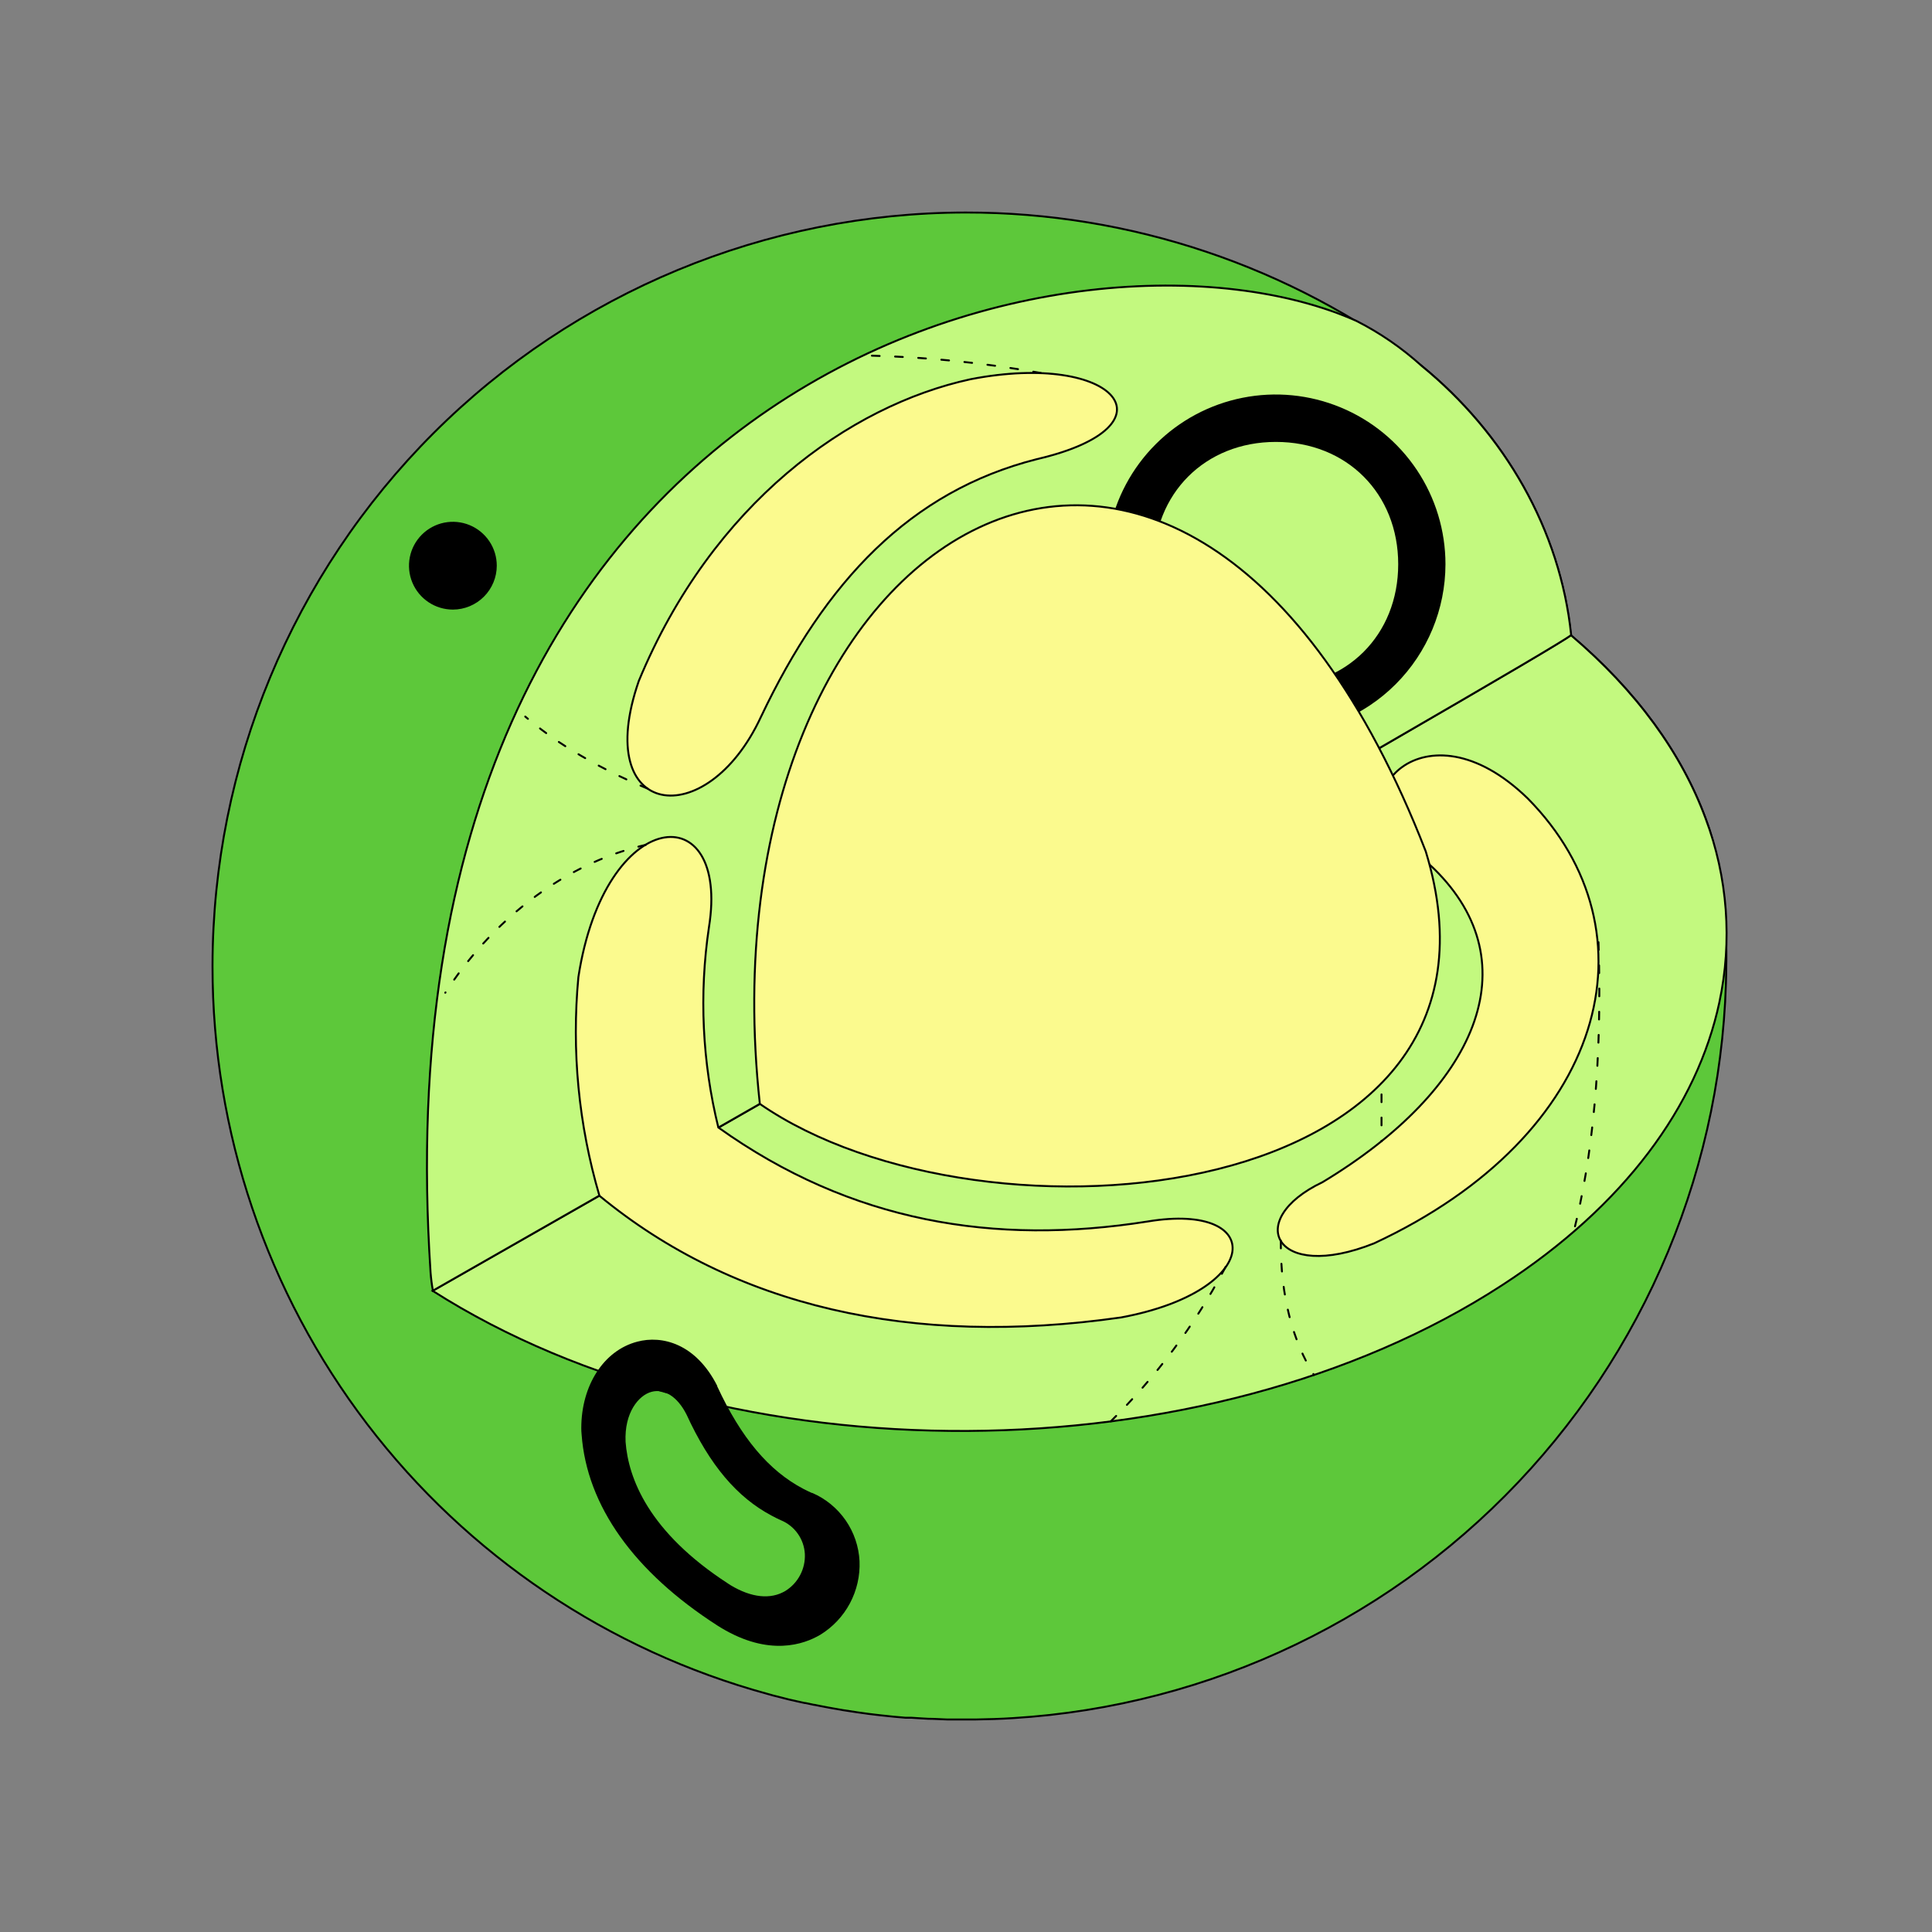 <svg width="200" height="200" viewBox="0 0 200 200" fill="none" xmlns="http://www.w3.org/2000/svg">
    <rect x="0" y="0" width="200" height="200" fill="#808080" stroke="none"/>
    <path d="M176.568 84.758C174.085 78.003 169.425 71.514 162.621 65.77C161.512 54.844 155.759 44.886 147.151 37.859C133.583 27.554 117.009 21.983 99.971 22C79.306 22.02 59.493 30.234 44.877 44.841C30.26 59.449 22.033 79.257 22 99.921V100.037C21.995 117.158 27.618 133.805 38.004 147.416C48.39 161.026 62.962 170.845 79.477 175.36L79.692 175.418L80.064 175.525L80.536 175.641L81.471 175.881L81.662 175.931L82.299 176.071L82.473 176.113L83.301 176.295H83.367L84.269 176.485H84.319L84.931 176.609L85.759 176.767C86.76 176.957 87.779 177.123 88.788 177.263C89.533 177.379 90.287 177.47 91.031 177.553L92.497 177.71L93.73 177.818H93.854H94.078H94.177H94.342L95.087 177.868L96.081 177.926C96.734 177.926 97.397 177.983 98.059 178H98.754H99.342H100.997C121.605 177.757 141.294 169.434 155.827 154.821C170.36 140.207 178.575 120.473 178.703 99.863C178.703 99.863 179.01 91.222 176.568 84.758Z" fill="#5DC83A" stroke="black" stroke-width="0.2" stroke-miterlimit="10"/>
    <path d="M177.984 103.779C175.691 114.473 168.192 124.803 155.503 133.038C124.878 152.953 75.422 153.177 44.788 133.626C49.183 131.143 160.668 67.5 162.622 65.753C169.434 71.547 174.077 77.987 176.569 84.741C178.853 90.821 179.344 97.428 177.984 103.779Z" fill="#C3F97F" stroke="black" stroke-width="0.2" stroke-miterlimit="10"/>
    <path d="M162.646 65.737C160.709 67.467 49.249 131.085 44.812 133.61C44.7 132.988 44.62 132.361 44.572 131.731C38.323 37.371 112.304 20.651 140.438 33.232C142.871 34.47 145.129 36.026 147.151 37.859C155.759 44.886 161.512 54.844 162.646 65.737Z" fill="#C3F97F" stroke="black" stroke-width="0.2" stroke-miterlimit="10"/>
    <path d="M62.053 123.785C59.895 116.443 59.157 108.757 59.876 101.138C62.616 83.326 75.603 82.299 73.385 96.023C72.364 102.919 72.696 109.947 74.361 116.716C88.11 126.541 102.984 128.95 118.793 126.45C131.118 124.397 130.778 133.643 116.053 136.382C94.301 139.486 75.967 135.248 62.053 123.785Z" fill="#FBFA8E" stroke="black" stroke-width="0.2" stroke-miterlimit="10"/>
    <path d="M136.911 122.377C128.709 126.276 131.945 132.823 142.25 128.709C166.362 117.477 171.767 96.47 158.159 82.663C147.399 72.193 138.484 82.812 145.528 87.456C146.56 88.213 147.536 89.043 148.45 89.939C158.49 99.781 152.878 112.751 136.911 122.377Z" fill="#FBFA8E" stroke="black" stroke-width="0.2" stroke-miterlimit="10"/>
    <path d="M66.133 70.48C61.167 84.774 73.128 86.347 78.764 74.229C85.444 60.158 94.234 50.854 107.321 47.535C122.046 44.108 115.598 36.319 100.467 39.258C87.919 41.981 73.765 52.088 66.133 70.48Z" fill="#FBFA8E" stroke="black" stroke-width="0.2" stroke-miterlimit="10"/>
    <path d="M132.078 75.984C128.602 75.987 125.203 74.959 122.311 73.03C119.419 71.101 117.164 68.358 115.832 65.147C114.499 61.937 114.149 58.403 114.825 54.993C115.501 51.583 117.173 48.451 119.63 45.992C122.087 43.532 125.218 41.857 128.627 41.178C132.037 40.498 135.571 40.845 138.783 42.175C141.994 43.504 144.74 45.757 146.671 48.647C148.603 51.537 149.634 54.935 149.634 58.411C149.628 63.067 147.776 67.53 144.486 70.824C141.195 74.117 136.734 75.973 132.078 75.984ZM132.078 45.747C124.753 45.747 119.422 51.078 119.422 58.411C119.422 65.745 124.753 71.067 132.078 71.067C139.404 71.067 144.742 65.737 144.742 58.411C144.742 51.086 139.412 45.747 132.078 45.747Z" fill="black"/>
    <path d="M46.89 63.105C45.991 63.106 45.112 62.841 44.364 62.343C43.615 61.844 43.031 61.135 42.686 60.305C42.341 59.475 42.25 58.561 42.424 57.679C42.599 56.797 43.031 55.986 43.666 55.35C44.301 54.714 45.111 54.28 45.992 54.104C46.874 53.928 47.788 54.018 48.619 54.361C49.45 54.705 50.16 55.288 50.66 56.035C51.16 56.782 51.426 57.661 51.426 58.56C51.424 59.764 50.946 60.917 50.096 61.768C49.246 62.62 48.093 63.1 46.89 63.105Z" fill="black"/>
    <path d="M60.175 147.838C60.175 143.435 62.484 139.801 65.969 138.89C68.51 138.212 72.011 139.056 74.246 143.459V143.509C76.729 148.864 79.585 152.241 83.152 154.12C83.442 154.269 83.74 154.418 84.046 154.551H84.096C85.487 155.156 86.68 156.138 87.543 157.385C88.406 158.633 88.903 160.096 88.979 161.611C89.042 163.127 88.699 164.631 87.986 165.97C87.273 167.308 86.216 168.432 84.924 169.226C83.218 170.236 79.618 171.502 74.652 168.514L74.279 168.283C65.621 162.72 60.746 155.867 60.208 148.5C60.183 148.268 60.175 148.053 60.175 147.838ZM71.076 146.447C70.149 144.602 68.791 143.724 67.45 144.08C66.109 144.436 64.62 146.241 64.76 149.262C65.042 153.003 67.111 158.574 75.38 163.937L75.636 164.103C77.78 165.394 79.775 165.609 81.306 164.69C81.951 164.289 82.478 163.724 82.831 163.051C83.185 162.379 83.353 161.625 83.318 160.866C83.277 160.109 83.022 159.378 82.582 158.76C82.143 158.141 81.537 157.661 80.835 157.373C80.512 157.224 80.197 157.075 79.899 156.91C76.307 155.014 73.484 151.687 71.076 146.447Z" fill="black"/>
    <path d="M66.862 87.456C60.108 88.987 53.892 93.076 49.108 98.713C48.015 99.997 47.009 101.352 46.095 102.769" stroke="black" stroke-width="0.2" stroke-linecap="round" stroke-linejoin="round" stroke-dasharray="0.8 1.6"/>
    <path d="M114.979 147.143C119.675 142.53 123.639 137.227 126.732 131.416C126.989 130.944 127.245 130.464 127.494 129.984" stroke="black" stroke-width="0.2" stroke-linecap="round" stroke-linejoin="round" stroke-dasharray="0.8 1.6"/>
    <path d="M165.476 97.537C165.882 110.011 164.839 119.886 162.91 127.501" stroke="black" stroke-width="0.2" stroke-linecap="round" stroke-linejoin="round" stroke-dasharray="0.8 1.6"/>
    <path d="M132.592 128.428C132.534 134.172 133.866 138.915 136.018 142.334" stroke="black" stroke-width="0.2" stroke-linecap="round" stroke-linejoin="round" stroke-dasharray="0.8 1.6"/>
    <path d="M143.013 84.493V118.139" stroke="black" stroke-width="0.2" stroke-linecap="round" stroke-linejoin="round" stroke-dasharray="0.8 1.6"/>
    <path d="M78.658 114.274C72.119 54.256 122.634 23.945 147.59 88.126C158.88 124.968 101.834 130.315 78.658 114.274Z" fill="#FBFA8E" stroke="black" stroke-width="0.2" stroke-miterlimit="10"/>
    <path d="M67.044 81.637C64.305 80.519 61.661 79.179 59.14 77.631C57.463 76.607 55.869 75.453 54.372 74.179" stroke="black" stroke-width="0.2" stroke-linecap="round" stroke-linejoin="round" stroke-dasharray="0.8 1.6"/>
    <path d="M107.752 38.612C101.932 37.567 96.041 36.967 90.13 36.816" stroke="black" stroke-width="0.2" stroke-linecap="round" stroke-linejoin="round" stroke-dasharray="0.8 1.6"/>
</svg>
